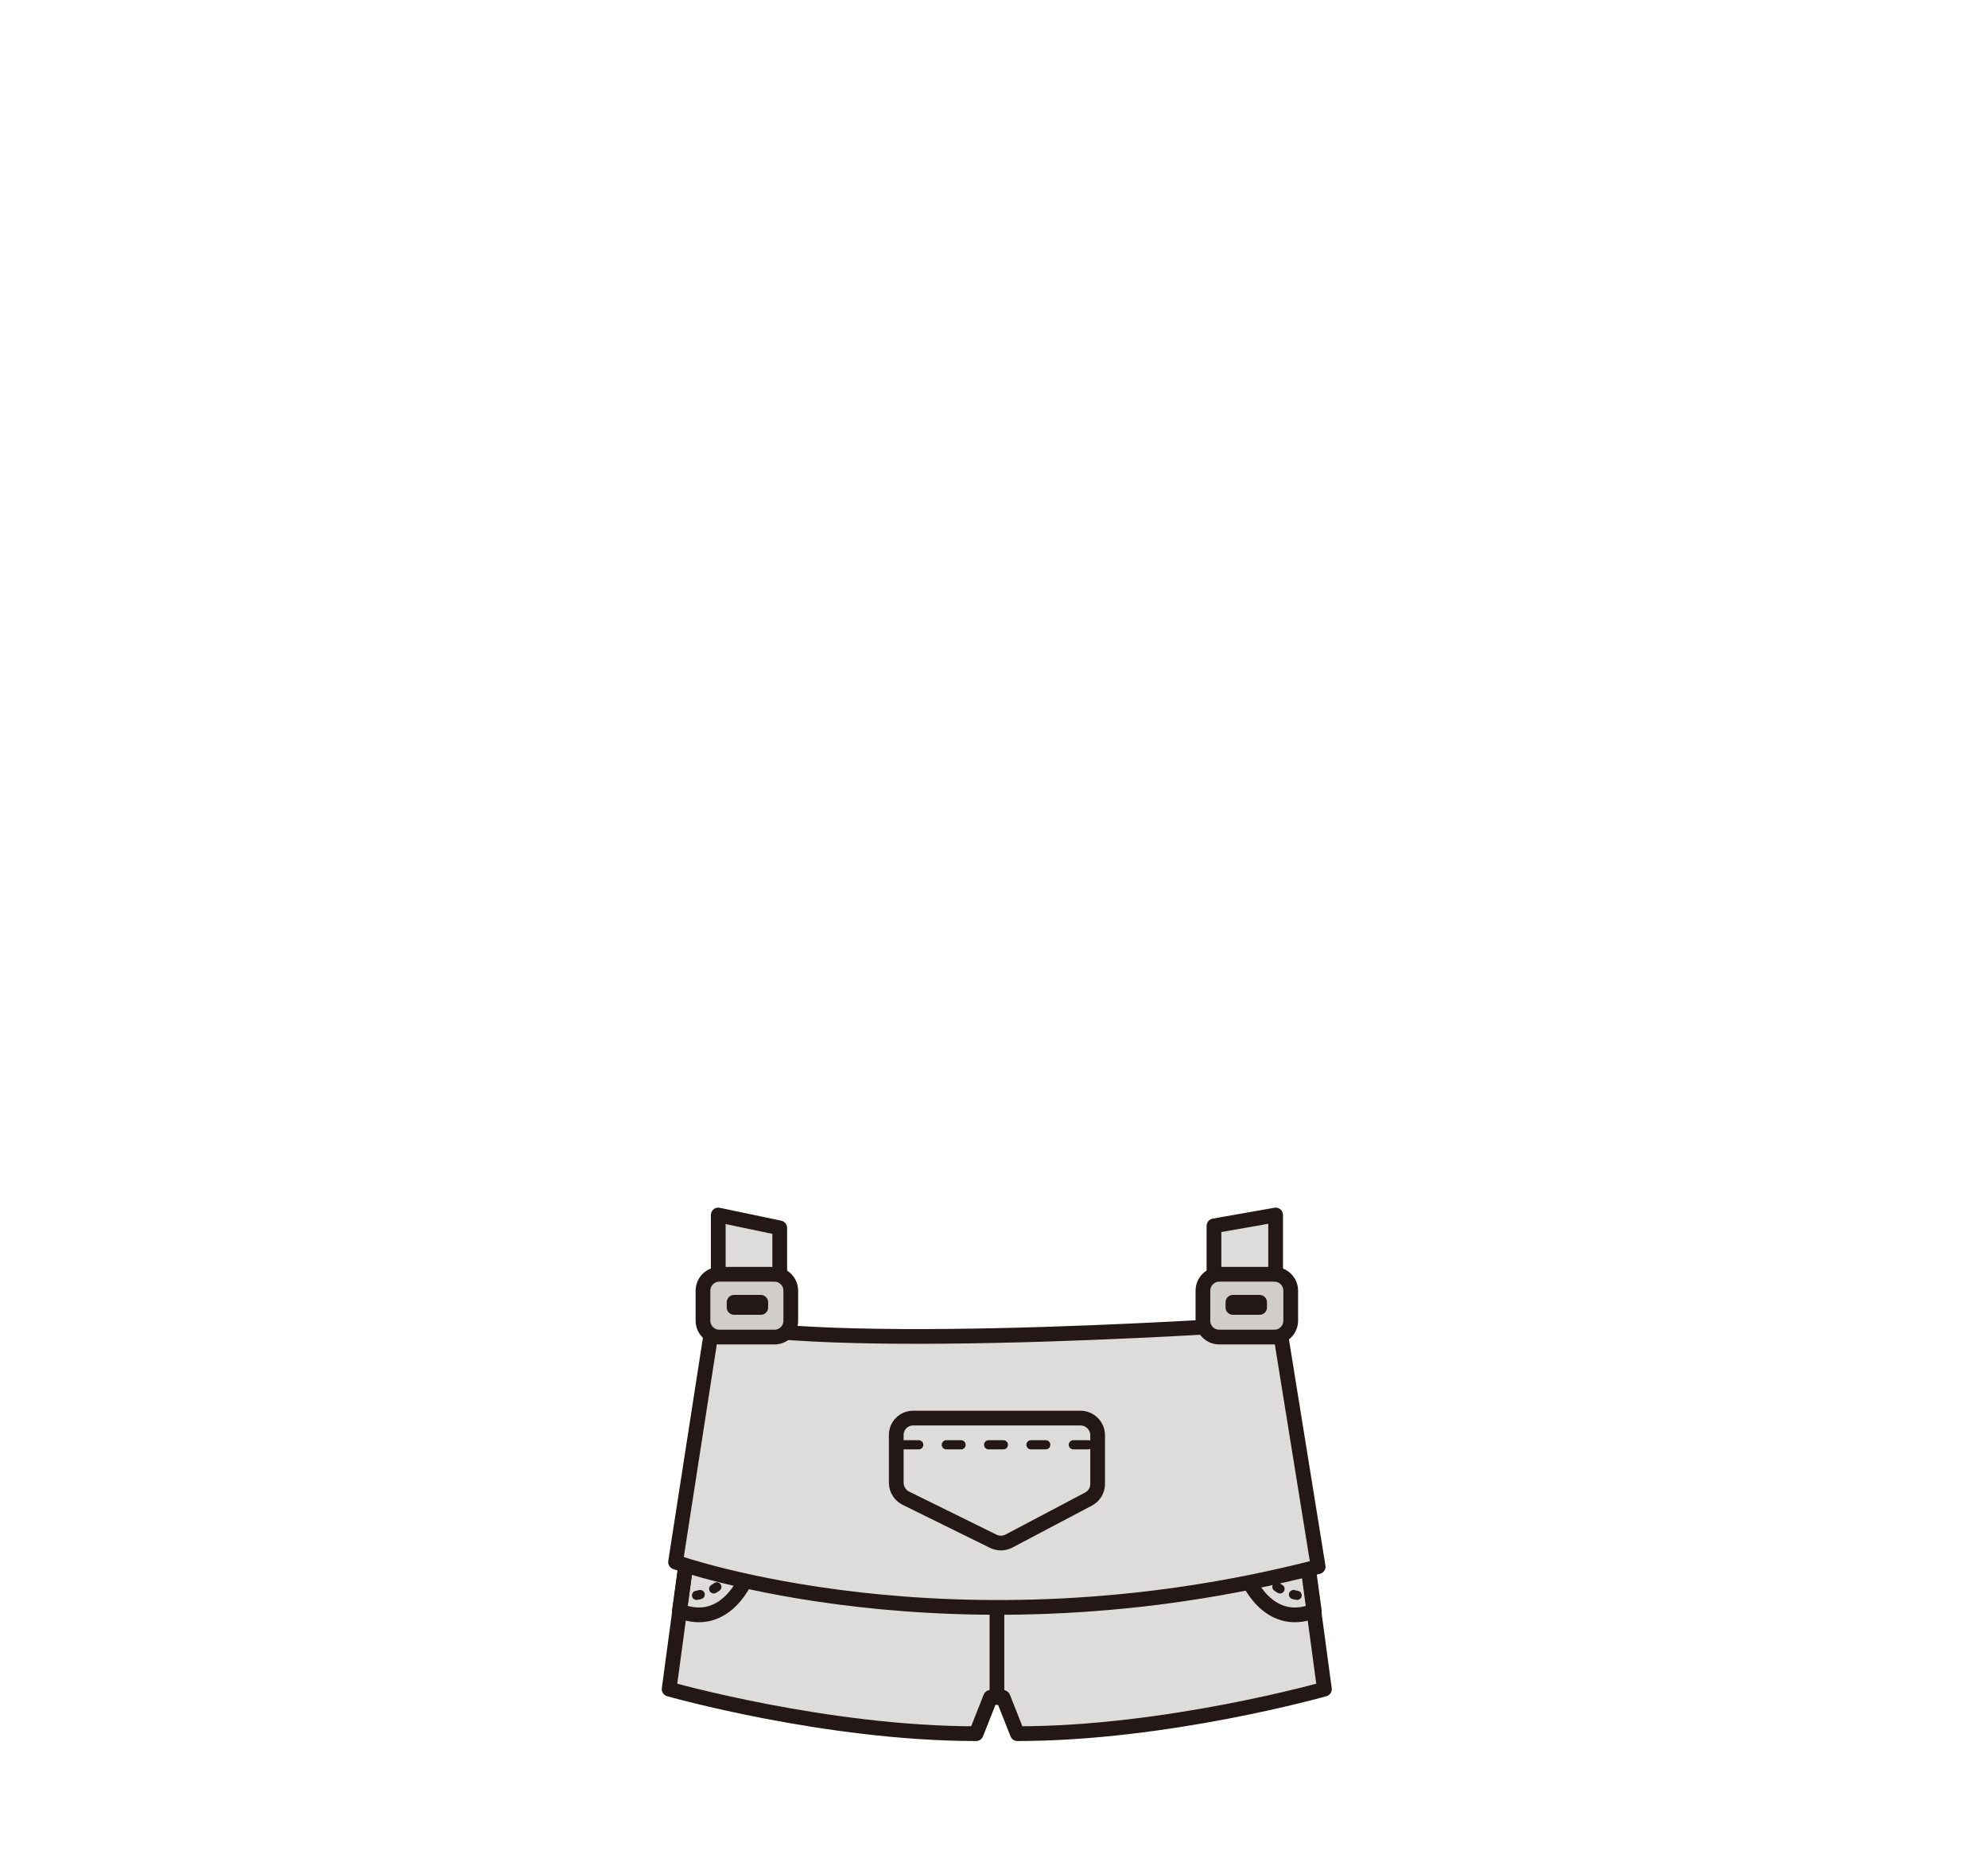 <?xml version="1.0" encoding="utf-8"?>
<!-- Generator: Adobe Illustrator 27.7.0, SVG Export Plug-In . SVG Version: 6.00 Build 0)  -->
<svg version="1.1" id="레이어_1" xmlns="http://www.w3.org/2000/svg" xmlns:xlink="http://www.w3.org/1999/xlink" x="0px"
	 y="0px" viewBox="0 0 1080 1013.3" style="enable-background:new 0 0 1080 1013.3;" xml:space="preserve">
<style type="text/css">
	.st0{fill:#DDDCDB;stroke:#231815;stroke-width:8;stroke-linecap:round;stroke-linejoin:round;stroke-miterlimit:10;}
	.st1{fill:none;stroke:#231815;stroke-width:8;stroke-linecap:round;stroke-linejoin:round;stroke-miterlimit:10;}
	
		.st2{fill:none;stroke:#231815;stroke-width:5;stroke-linecap:round;stroke-linejoin:round;stroke-miterlimit:10;stroke-dasharray:2,8;}
	.st3{fill:#D1CDC9;stroke:#231815;stroke-width:8;stroke-linecap:round;stroke-linejoin:round;stroke-miterlimit:10;}
	
		.st4{fill:none;stroke:#231815;stroke-width:5;stroke-linecap:round;stroke-linejoin:round;stroke-miterlimit:10;stroke-dasharray:8,15;}
</style>
<g id="레이어드">
	<g id="멜빵">
		<g>
			<path class="st0" d="M538.1,921.9l-7.8,19.7c-81.5,0-166.8-24.2-166.8-24.2l12-88.9h332l12,88.9c0,0-85.3,24.2-166.8,24.2
				l-7.8-19.7H538.1z"/>
			<path class="st1" d="M369.1,874.9c25.7,10.2,36.8-18.8,36.8-18.8l-33.1-8.2L369.1,874.9z"/>
			<path class="st2" d="M396.6,855c0,0-9.1,13.3-25.1,11.7"/>
			<path class="st1" d="M714,874.9c-25.7,10.2-36.8-18.8-36.8-18.8l33.1-8.2L714,874.9z"/>
			<path class="st2" d="M686.5,855c0,0,9.1,13.3,25.1,11.7"/>
			<line class="st1" x1="541.6" y1="921.9" x2="541.6" y2="828.5"/>
		</g>
		<path class="st0" d="M387.2,718.3L367,848.4c0,0,150.7,53.7,349.1,2.5l-21.4-132.6C694.8,718.3,457.3,735.3,387.2,718.3z"/>
		<g>
			<polygon class="st0" points="390.2,659.9 390.2,708.5 423.6,708.5 423.6,666.9 			"/>
			<path class="st3" d="M420.7,726.2h-29.9c-4.9,0-8.9-4-8.9-8.9V701c0-4.9,4-8.9,8.9-8.9h29.9c4.9,0,8.9,4,8.9,8.9v16.3
				C429.6,722.3,425.6,726.2,420.7,726.2z"/>
			<rect x="398.8" y="707.3" class="st1" width="14.5" height="2.8"/>
			<polygon class="st0" points="693,659.9 693,708.5 659.5,708.5 659.5,665.8 			"/>
			<path class="st3" d="M662.4,726.2h29.9c4.9,0,8.9-4,8.9-8.9V701c0-4.9-4-8.9-8.9-8.9h-29.9c-4.9,0-8.9,4-8.9,8.9v16.3
				C653.5,722.3,657.5,726.2,662.4,726.2z"/>
			<rect x="669.8" y="707.3" class="st1" width="14.5" height="2.8"/>
		</g>
		<g>
			<path class="st1" d="M486.9,779.4v25.9c0,3.5,2,6.8,5.2,8.4l47.5,23.4c2.7,1.3,5.8,1.3,8.5-0.1l43.2-22.8c3.1-1.6,5-4.8,5-8.2
				v-26.5c0-5.1-4.2-9.3-9.3-9.3h-90.7C491.1,770.1,486.9,774.2,486.9,779.4z"/>
			<line class="st4" x1="491.1" y1="784.7" x2="591.6" y2="784.7"/>
		</g>
	</g>
</g>
</svg>
